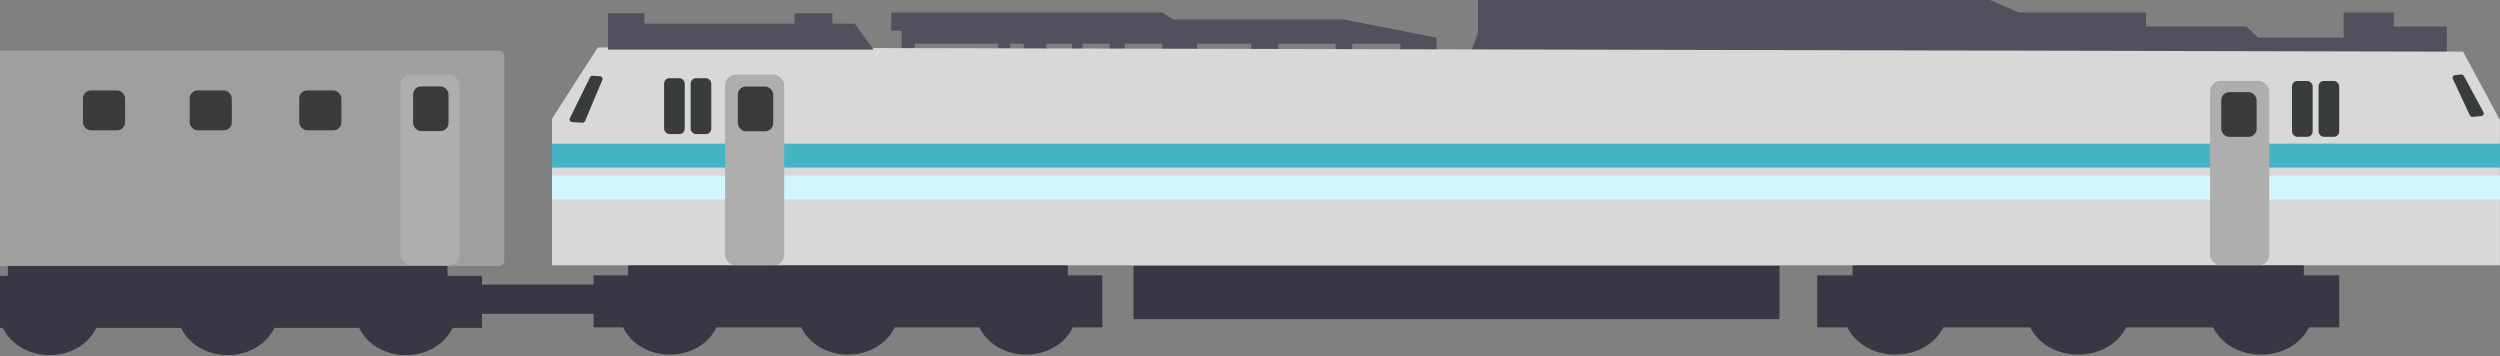 <svg width="940" height="134" viewBox="0 0 940 134" fill="none" xmlns="http://www.w3.org/2000/svg">
<rect x="0" y="0" width="940" height="134" fill="#808080" stroke="none"/>
<path d="M335.085 11.549V4.725H437.053L441.019 7.294H505.032L540.154 14.174V23.098H526.558V16.412H508.431V23.098H502.199V16.412H480.673V23.098H470.476V16.412H450.082V23.098H437.053V16.412H422.891V23.098H417.226V16.412H407.029V23.098H403.064V16.412H393.434V23.098H384.936V16.412H379.838V23.098H375.306V16.412H343.884V23.098H339.051V11.549H335.085Z" fill="#52505C"/>
<path d="M748.139 0H555.75V12.074L552.978 19.949L555.75 21.523H920.014V9.974H900.054V4.725H881.204V14.174H849.046L844.611 9.974H806.909V4.725H759.228L748.139 0Z" fill="#52505C"/>
<path d="M207.565 44.622L224.753 17.849L926.113 19.424L939.974 45.147V99.743H207.565V44.622Z" fill="#D8D8D8"/>
<path d="M207.565 54H940V63H207.565V54Z" fill="#44B5C5"/>
<path d="M207.565 66H940V75H207.565V66Z" fill="#D2F6FB"/>
<rect x="861.798" y="30.448" width="7.762" height="20.998" rx="2" fill="#383C3D"/>
<rect x="871.778" y="30.448" width="7.762" height="20.998" rx="2" fill="#383C3D"/>
<path d="M228.634 5V18.649H328.432L321.367 8.9H312.987V5H298.73V8.9H242.297V5H228.634Z" fill="#52505C"/>
<rect x="426.187" y="100" width="242.913" height="20" fill="#393744"/>
<rect x="272.625" y="28.072" width="22.236" height="71.739" rx="4" fill="#AEAEAE"/>
<ellipse cx="251.844" cy="117.041" rx="18.908" ry="16.299" fill="#393744"/>
<ellipse cx="385.819" cy="117.041" rx="18.908" ry="16.299" fill="#393744"/>
<ellipse cx="318.831" cy="117.041" rx="18.908" ry="16.299" fill="#393744"/>
<path d="M223.213 103.536H236.178V99.811H401.485V103.536H414.45V123.095H223.213V103.536Z" fill="#393744"/>
<rect x="830.99" y="30.411" width="22.236" height="69.399" rx="4" fill="#AEAEAE"/>
<rect x="835.186" y="34.648" width="13.306" height="16.799" rx="3" fill="#3C3A3D"/>
<ellipse cx="712.655" cy="117.042" rx="19.405" ry="16.299" fill="#393744"/>
<ellipse cx="850.155" cy="117.042" rx="19.405" ry="16.299" fill="#393744"/>
<ellipse cx="781.405" cy="117.042" rx="19.405" ry="16.299" fill="#393744"/>
<path d="M683.27 103.536H696.577V99.811H866.234V103.536H879.54V123.095H683.27V103.536Z" fill="#393744"/>
<rect x="277.424" y="32.548" width="13.306" height="16.799" rx="3" fill="#3C3A3D"/>
<rect x="249.702" y="29.398" width="7.762" height="20.998" rx="2" fill="#383C3D"/>
<rect x="259.682" y="29.398" width="7.762" height="20.998" rx="2" fill="#383C3D"/>
<path d="M925.421 28.014L923.067 28.245C922.385 28.312 921.979 29.028 922.269 29.652L928.662 43.375C928.844 43.765 929.252 43.998 929.678 43.957L932.999 43.63C933.706 43.561 934.109 42.798 933.77 42.17L926.41 28.541C926.216 28.183 925.825 27.974 925.421 28.014Z" fill="#383C3D"/>
<path d="M222.826 28.486L225.629 28.662C226.314 28.704 226.748 29.407 226.482 30.041L219.973 45.517C219.807 45.912 219.408 46.16 218.981 46.133L215.097 45.89C214.388 45.845 213.955 45.096 214.27 44.456L221.859 29.047C222.039 28.683 222.421 28.461 222.826 28.486Z" fill="#383C3D"/>
<ellipse cx="18.632" cy="117.23" rx="18.908" ry="16.299" fill="#393744"/>
<ellipse cx="152.606" cy="117.23" rx="18.908" ry="16.299" fill="#393744"/>
<ellipse cx="85.619" cy="117.23" rx="18.908" ry="16.299" fill="#393744"/>
<path d="M-10 103.726H2.965V100H168.272V103.726H181.237V123.285H-10V103.726Z" fill="#393744"/>
<rect x="-5.775" y="19" width="195.386" height="81" rx="2" fill="#9F9F9F"/>
<rect x="150.534" y="28" width="22.236" height="71.739" rx="4" fill="#AEAEAE"/>
<rect x="155.332" y="32.476" width="13.306" height="16.799" rx="3" fill="#3C3A3D"/>
<rect x="112.513" y="34" width="15.842" height="15" rx="3" fill="#3C3A3D"/>
<rect x="71.323" y="34" width="15.842" height="15" rx="3" fill="#3C3A3D"/>
<rect x="31.19" y="34" width="15.842" height="15" rx="3" fill="#3C3A3D"/>
<rect x="174.825" y="107" width="53.863" height="11" fill="#393744"/>
</svg>
